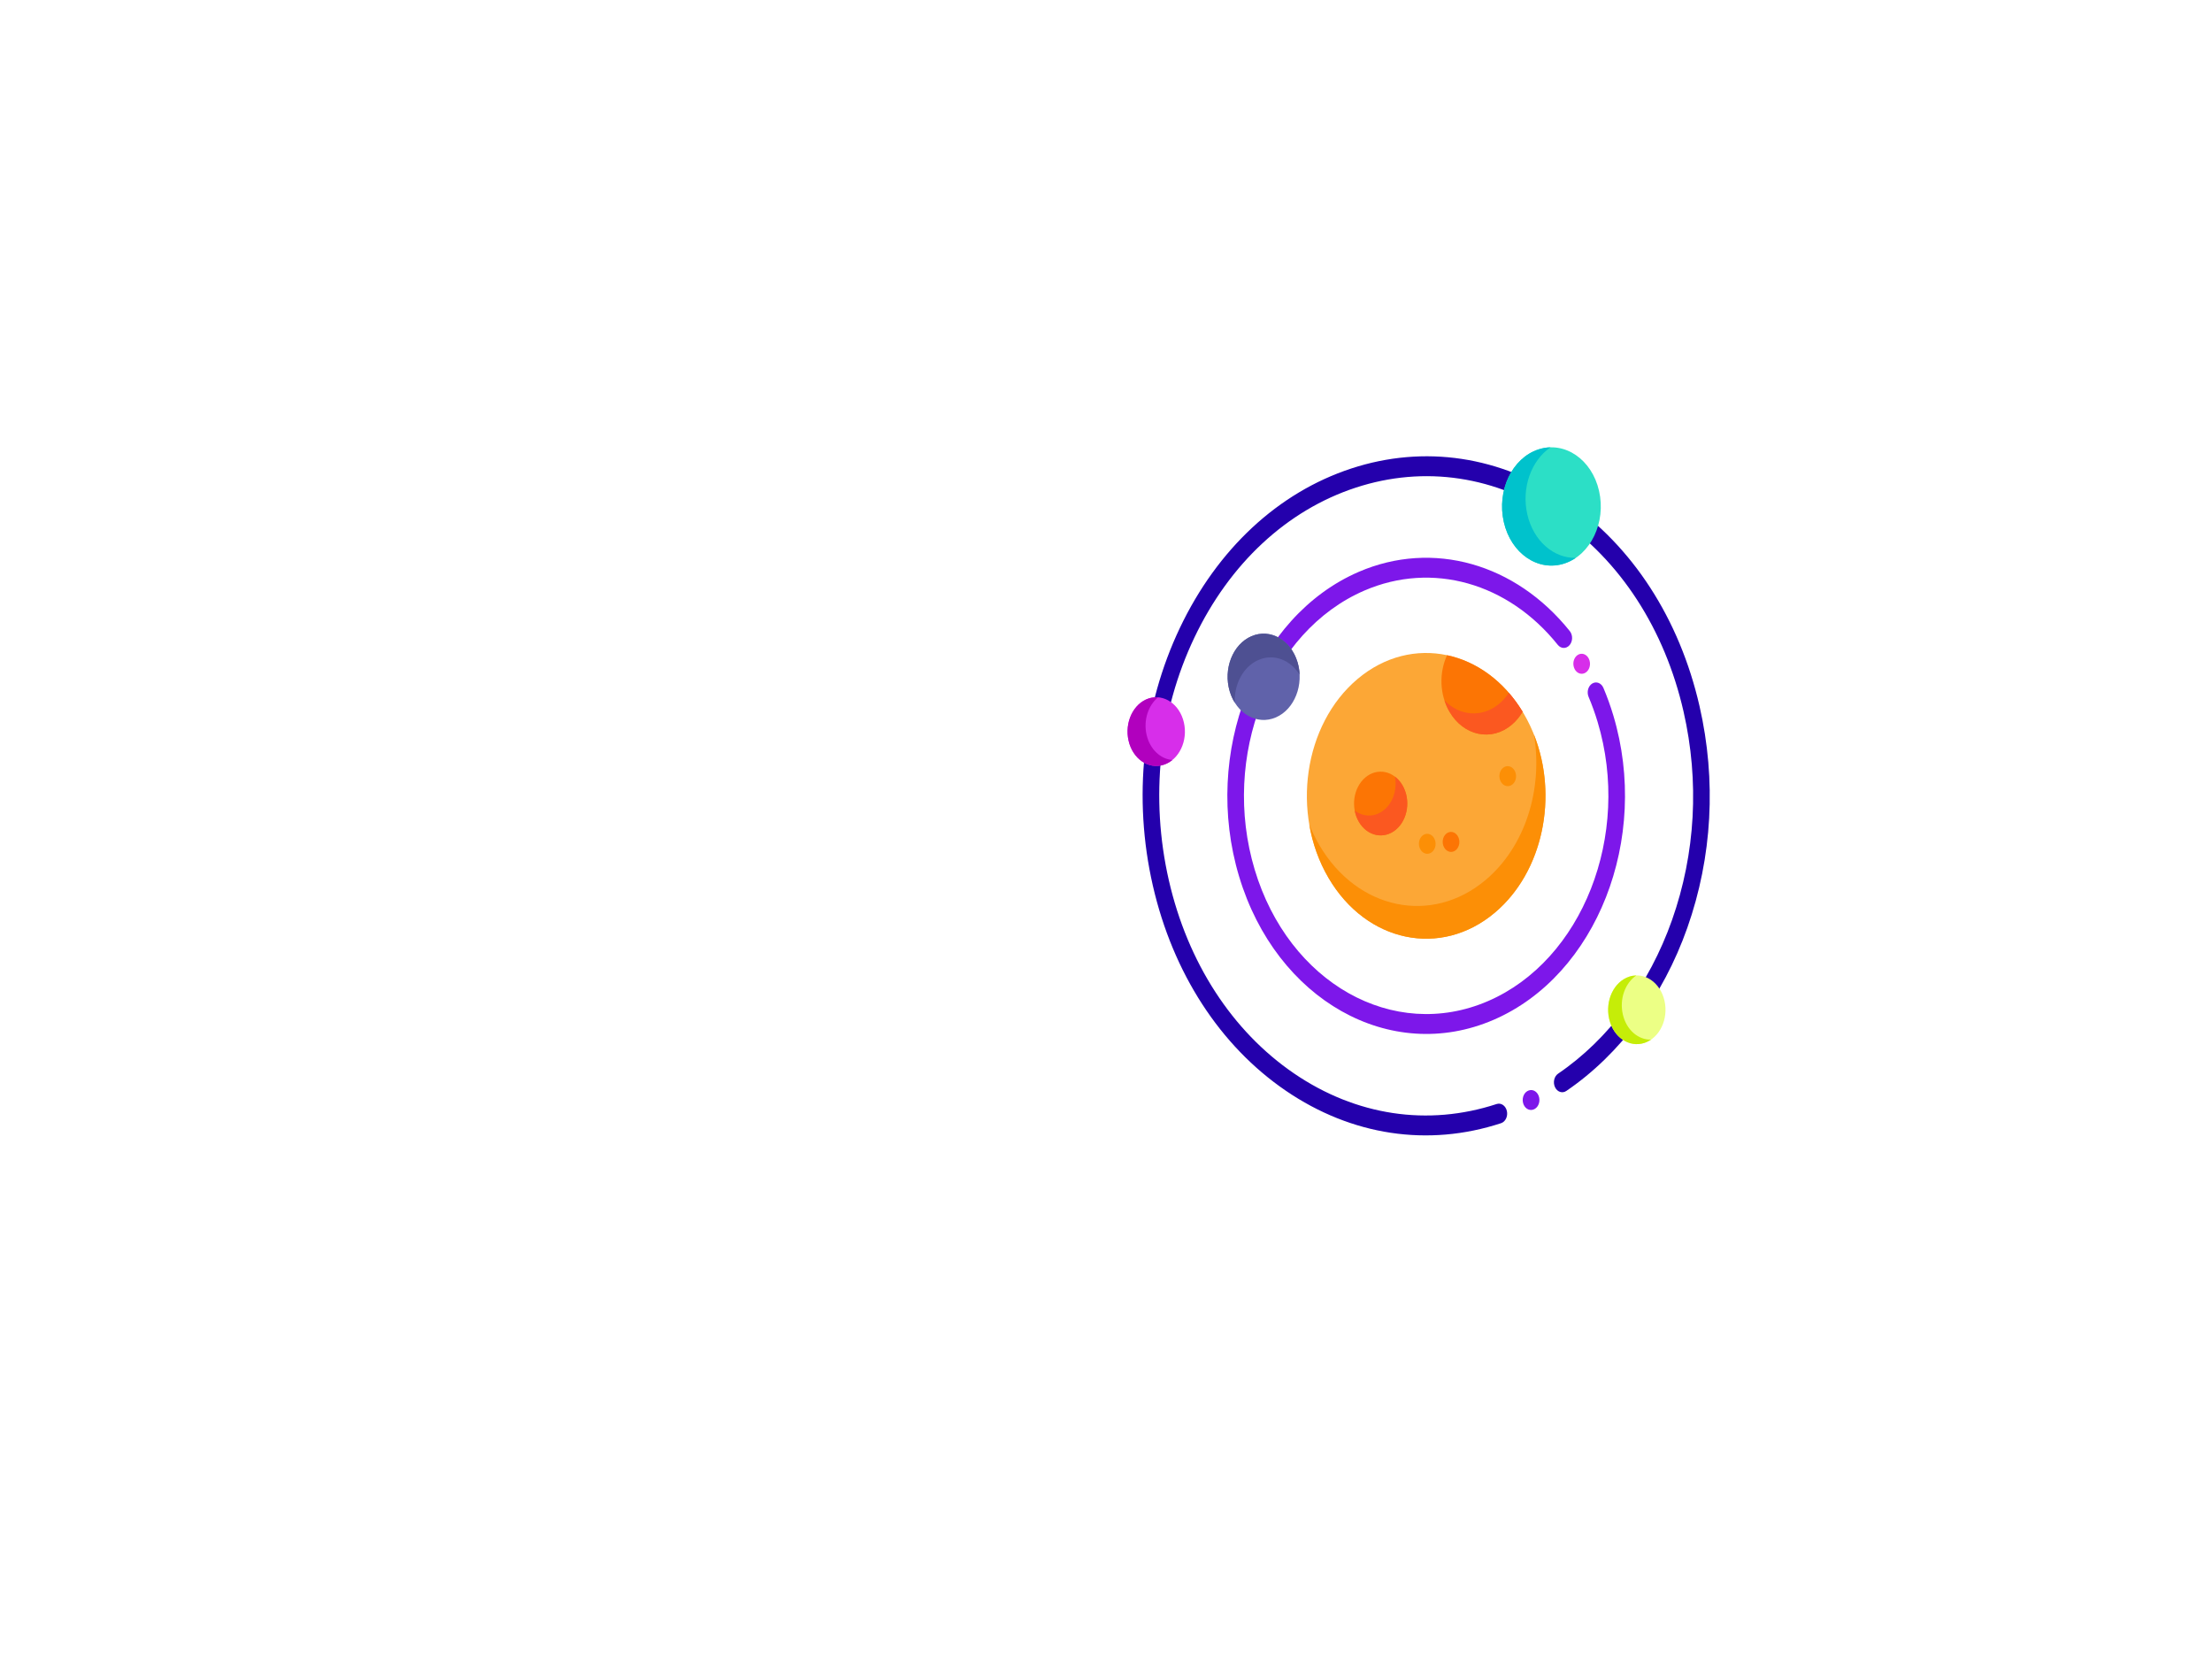 <svg width="460" height="345" viewBox="0 0 460 345" fill="none" xmlns="http://www.w3.org/2000/svg">
<mask id="mask0_1_3" style="mask-type:luminance" maskUnits="userSpaceOnUse" x="216" y="69" width="162" height="193">
<path d="M377.165 69H216V262H377.165V69Z" fill="white"/>
</mask>
<g mask="url(#mask0_1_3)">
<path d="M310.849 189.804C299.64 199.24 284.167 196.008 276.287 182.585C268.408 169.161 271.106 150.632 282.316 141.196C287.945 136.457 294.65 134.912 300.927 136.254C307.024 137.551 312.717 141.566 316.633 148.009C316.717 148.142 316.797 148.279 316.878 148.415C324.757 161.839 322.059 180.368 310.849 189.804Z" fill="#FCA736"/>
<path d="M310.849 189.804C299.64 199.24 284.167 196.008 276.287 182.585C274.261 179.134 272.934 175.343 272.274 171.457C272.864 172.942 273.567 174.387 274.384 175.778C282.263 189.2 297.736 192.432 308.944 182.997C317.269 175.988 320.9 163.965 318.989 152.741C324.106 165.585 320.895 181.347 310.849 189.804Z" fill="#FC8F06"/>
<path d="M314.362 150.733C310.174 154.258 304.39 153.05 301.446 148.034C299.334 144.437 299.255 139.855 300.927 136.254C307.024 137.551 312.717 141.566 316.633 148.009C316.031 149.042 315.272 149.967 314.362 150.733Z" fill="#FC7504"/>
<path d="M314.362 150.732C310.173 154.258 304.39 153.05 301.446 148.035C301.001 147.278 300.647 146.478 300.383 145.649C303.522 148.91 308.227 149.328 311.782 146.336C312.554 145.686 313.217 144.921 313.767 144.07C314.8 145.26 315.761 146.575 316.633 148.008C316.031 149.044 315.271 149.966 314.362 150.732Z" fill="#FB5820"/>
<path d="M290.3 172.52C287.8 174.624 284.349 173.903 282.591 170.909C280.834 167.915 281.435 163.782 283.935 161.677C286.436 159.572 289.887 160.294 291.645 163.288C293.402 166.281 292.801 170.415 290.3 172.52Z" fill="#FC7504"/>
<path d="M290.301 172.52C287.801 174.625 284.349 173.904 282.591 170.91C282.161 170.178 281.873 169.379 281.719 168.558C283.554 169.956 285.987 169.978 287.876 168.388C289.763 166.799 290.57 164.05 290.092 161.51C290.686 161.961 291.216 162.556 291.645 163.288C293.403 166.282 292.801 170.416 290.301 172.52Z" fill="#FB5820"/>
<path d="M312.137 162.609L312.133 162.601L312.118 162.576C311.573 161.638 311.765 160.349 312.548 159.697C313.328 159.045 314.401 159.273 314.947 160.204L314.952 160.212L314.966 160.237C315.512 161.174 315.319 162.463 314.537 163.116C313.757 163.766 312.683 163.539 312.137 162.609Z" fill="#FC8F06"/>
<path d="M300.346 176.283L300.331 176.257C299.783 175.323 299.971 174.033 300.751 173.376C301.531 172.719 302.608 172.944 303.156 173.878L303.171 173.904C303.72 174.839 303.532 176.128 302.752 176.785C301.972 177.442 300.894 177.217 300.346 176.283Z" fill="#FC7504"/>
<path d="M295.403 176.677L295.399 176.669L295.384 176.644C294.838 175.707 295.031 174.418 295.813 173.765C296.593 173.115 297.666 173.341 298.213 174.272L298.217 174.279L298.232 174.305C298.777 175.243 298.585 176.532 297.802 177.183C297.022 177.835 295.949 177.608 295.403 176.677Z" fill="#FC8F06"/>
<path d="M335.487 148.738C343.205 174.427 332.032 202.847 310.58 212.09C289.127 221.333 265.396 207.951 257.678 182.262C249.96 156.573 261.133 128.153 282.585 118.91C297.937 112.296 315.154 117.137 326.449 131.243C327.109 132.068 327.086 133.377 326.397 134.167C325.709 134.958 324.616 134.93 323.956 134.105C313.604 121.176 297.824 116.74 283.754 122.802C264.094 131.273 253.854 157.319 260.927 180.862C268.001 204.406 289.751 216.669 309.411 208.198C329.071 199.727 339.311 173.681 332.238 150.138C331.702 148.355 331.071 146.601 330.36 144.923C329.928 143.907 330.268 142.661 331.119 142.144C331.97 141.628 333.009 142.034 333.44 143.053C334.214 144.883 334.904 146.795 335.487 148.738Z" fill="#7D17EA"/>
<path d="M260.246 132.308C264.139 130.63 268.43 133.05 269.831 137.711C271.231 142.373 269.211 147.513 265.319 149.19C261.426 150.867 257.135 148.447 255.734 143.785C254.333 139.123 256.354 133.985 260.246 132.308Z" fill="#6062AA"/>
<path d="M260.245 132.307C264.138 130.63 268.43 133.05 269.831 137.712C270.089 138.571 270.231 139.442 270.266 140.308C268.348 137.229 264.905 135.867 261.726 137.236C258.548 138.606 256.621 142.282 256.78 146.118C256.347 145.424 255.992 144.645 255.734 143.785C254.333 139.124 256.352 133.984 260.245 132.307Z" fill="#4E5092"/>
<path d="M330.541 137.321L330.543 137.329L330.552 137.359C330.871 138.436 330.401 139.617 329.502 140C328.606 140.38 327.622 139.822 327.3 138.751L327.297 138.743L327.289 138.714C326.969 137.637 327.439 136.455 328.338 136.073C329.234 135.692 330.219 136.25 330.541 137.321Z" fill="#D72EEA"/>
<path d="M281.012 97.425C296.196 92.444 312.091 94.843 325.769 104.178C339.447 113.514 349.27 128.67 353.429 146.854C356.961 162.295 356.082 178.233 350.887 192.947C345.849 207.215 336.914 219.262 325.729 226.868C324.9 227.432 323.845 227.085 323.375 226.09C322.904 225.098 323.195 223.835 324.024 223.271C334.552 216.112 342.962 204.771 347.705 191.336C352.595 177.486 353.423 162.483 350.098 147.946C346.183 130.828 336.936 116.56 324.059 107.771C311.183 98.982 296.219 96.725 281.924 101.413C267.629 106.102 255.715 117.176 248.376 132.596C241.036 148.016 239.151 165.935 243.067 183.054C246.982 200.172 256.229 214.44 269.106 223.229C281.982 232.018 296.946 234.275 311.241 229.587C312.161 229.285 313.11 229.934 313.362 231.035C313.614 232.136 313.073 233.273 312.153 233.575C296.969 238.556 281.074 236.157 267.396 226.822C253.718 217.486 243.895 202.33 239.736 184.146C235.577 165.963 237.58 146.928 245.376 130.548C253.172 114.169 265.828 102.405 281.012 97.425Z" fill="#2400AC"/>
<path d="M334.633 211.878C333.763 208.073 335.633 204.143 338.81 203.101C341.988 202.059 345.269 204.299 346.139 208.104C347.01 211.909 345.14 215.839 341.962 216.881C338.785 217.923 335.504 215.683 334.633 211.878Z" fill="#ECFF85"/>
<path d="M334.633 211.877C333.763 208.074 335.633 204.144 338.811 203.102C339.301 202.941 339.794 202.86 340.281 202.849C337.963 204.424 336.74 207.73 337.476 210.945C338.211 214.162 340.67 216.26 343.335 216.201C342.911 216.488 342.453 216.719 341.963 216.88C338.784 217.922 335.503 215.682 334.633 211.877Z" fill="#C5ED08"/>
<path d="M317.926 226.764L317.951 226.756C318.871 226.454 319.821 227.103 320.073 228.204C320.325 229.306 319.783 230.443 318.864 230.744L318.838 230.753C317.918 231.055 316.969 230.407 316.717 229.305C316.465 228.203 317.006 227.066 317.926 226.764Z" fill="#7D17EA"/>
<path d="M312.729 108.567C311.232 102.019 314.45 95.257 319.918 93.463C325.386 91.67 331.033 95.524 332.531 102.072C334.028 108.62 330.81 115.383 325.342 117.177C319.874 118.971 314.227 115.115 312.729 108.567Z" fill="#2CDFC6"/>
<path d="M312.729 108.567C311.232 102.02 314.449 95.256 319.919 93.462C320.762 93.186 321.608 93.042 322.444 93.022C318.454 95.732 316.348 101.425 317.615 106.965C318.882 112.507 323.116 116.117 327.703 116.014C326.975 116.506 326.186 116.9 325.343 117.177C319.873 118.971 314.227 115.117 312.729 108.567Z" fill="#00C2CC"/>
<path d="M234.692 154.028C233.821 150.223 235.692 146.293 238.869 145.251C242.047 144.208 245.328 146.448 246.199 150.253C247.069 154.058 245.199 157.988 242.021 159.031C238.844 160.073 235.562 157.833 234.692 154.028Z" fill="#D72EEA"/>
<path d="M234.693 154.029C233.823 150.224 235.692 146.294 238.87 145.251C239.528 145.036 240.188 144.96 240.83 145.012C238.784 146.681 237.748 149.779 238.439 152.8C239.13 155.82 241.34 157.855 243.81 158.042C243.281 158.479 242.68 158.816 242.022 159.031C238.844 160.074 235.563 157.835 234.693 154.029Z" fill="#B100BE"/>
</g>
</svg>
